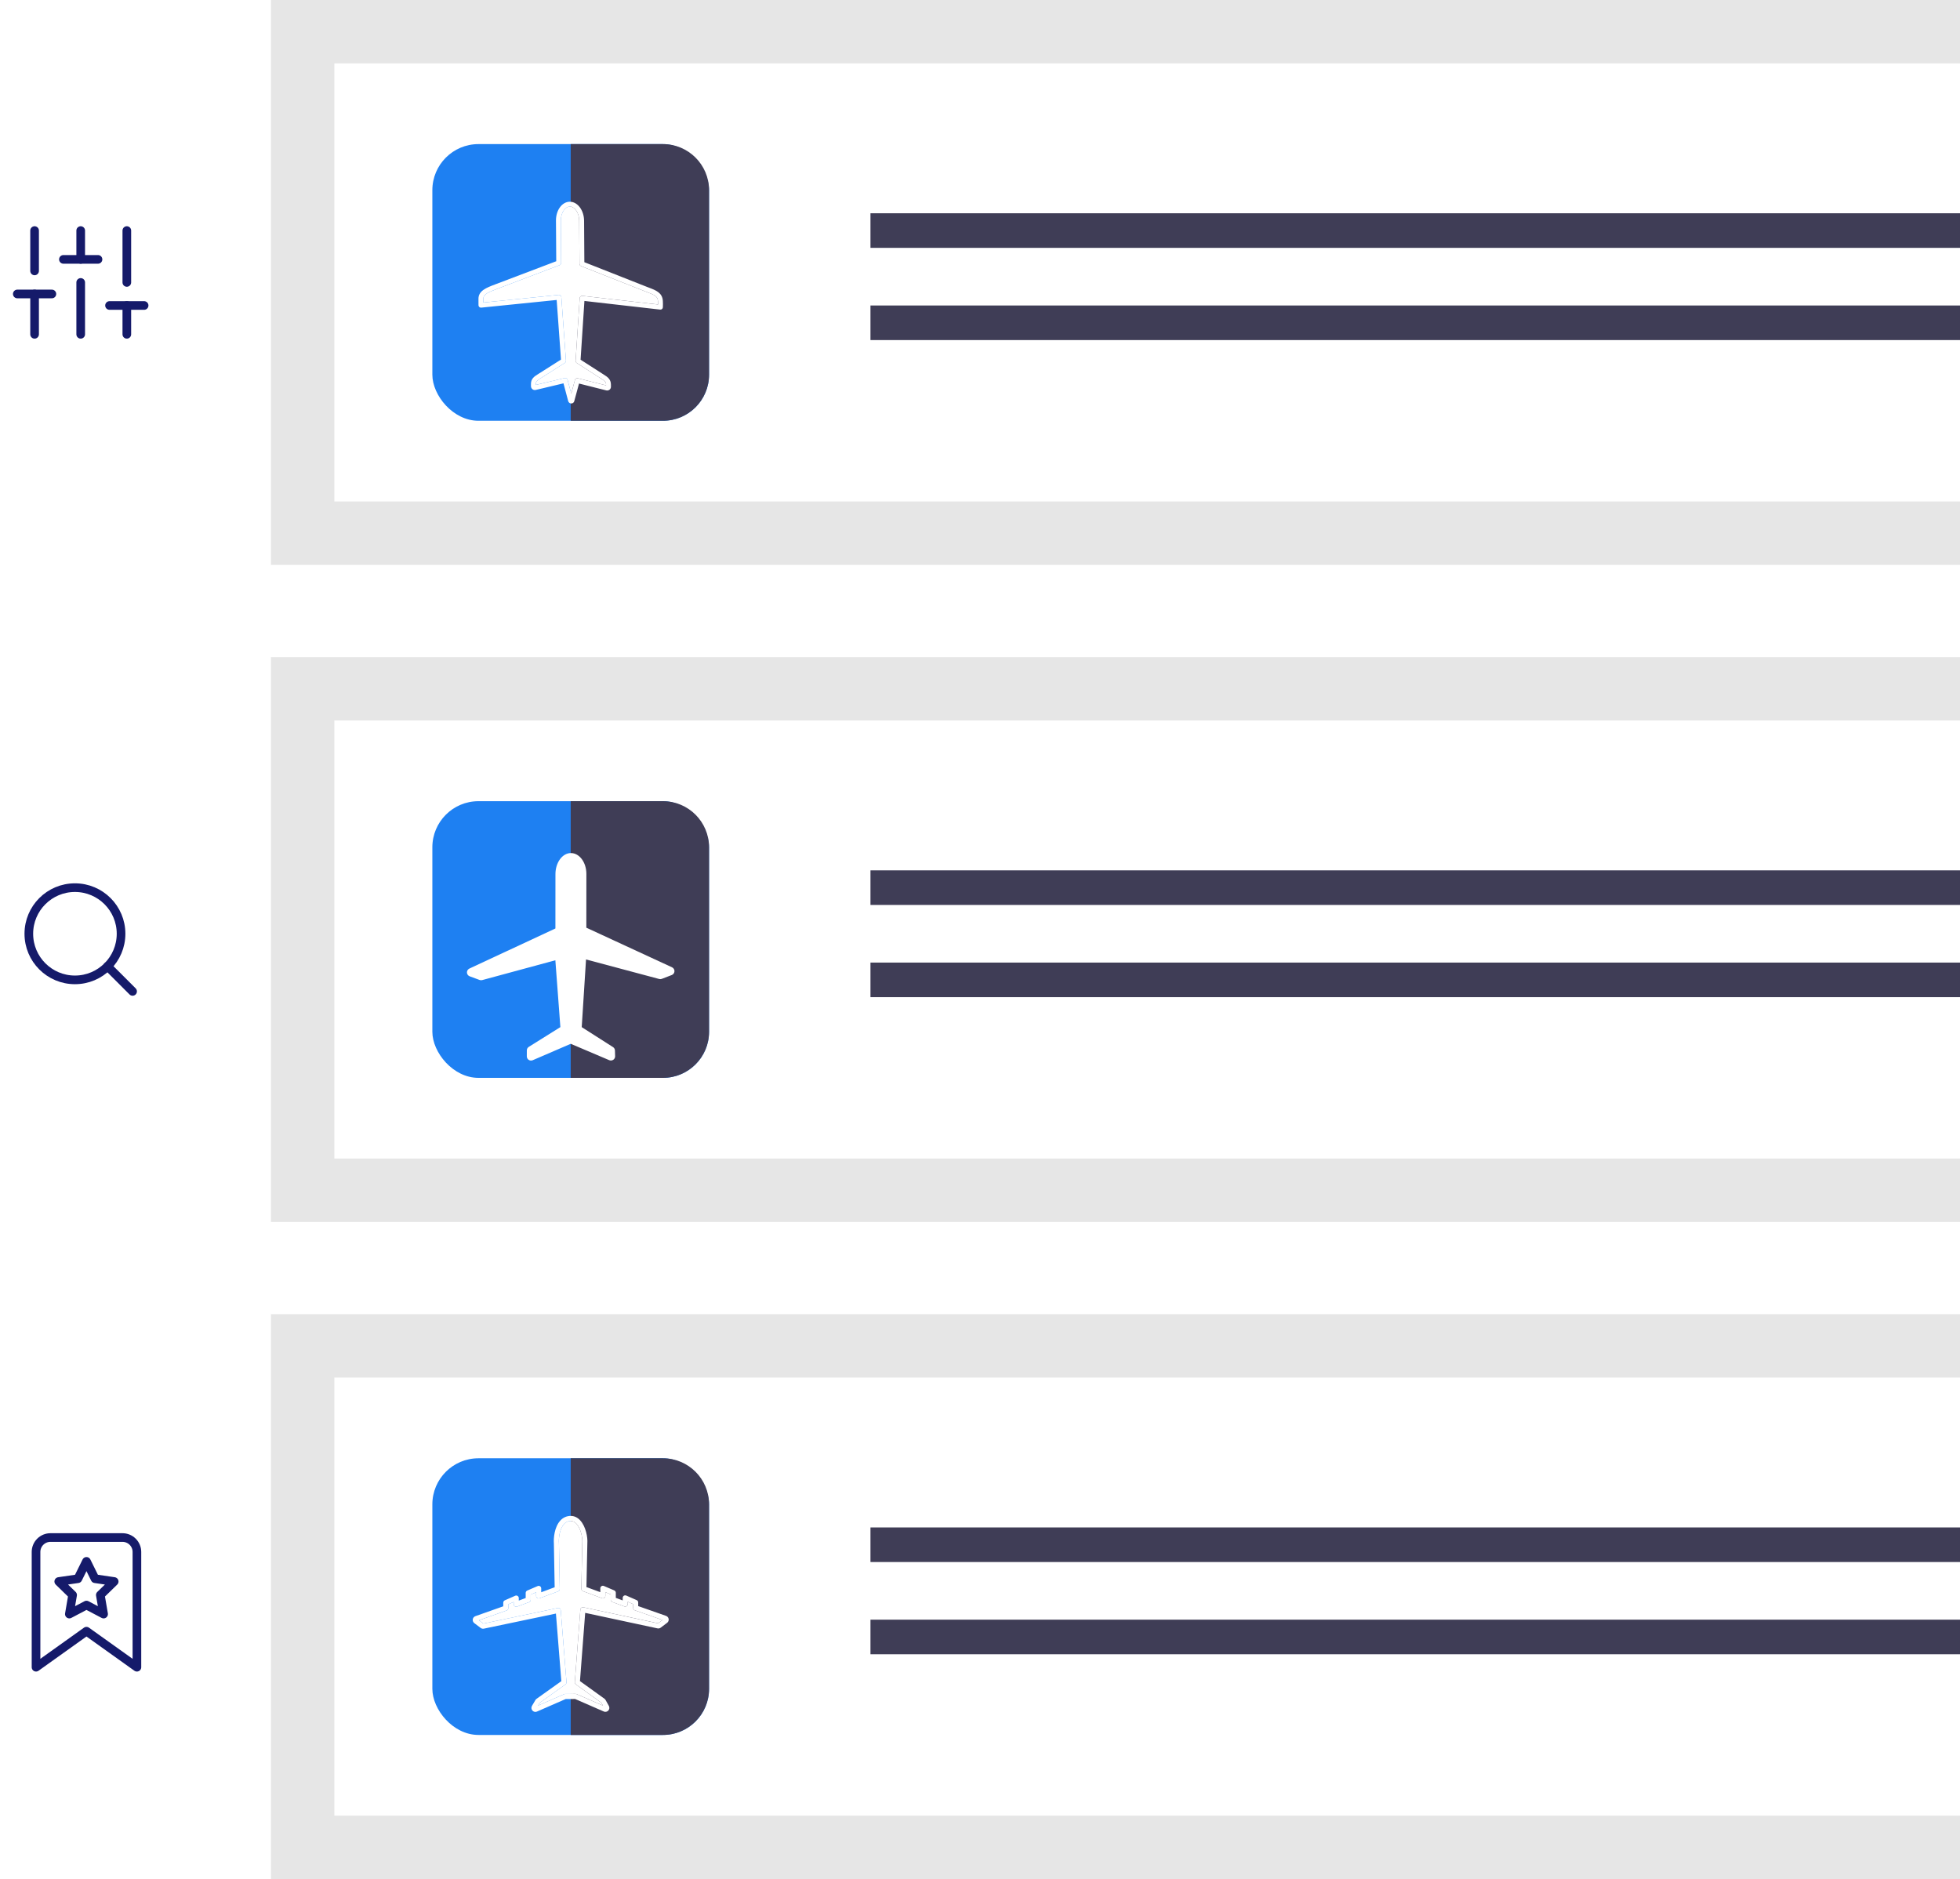 <svg width="340" height="326" viewBox="0 0 340 326" fill="none" xmlns="http://www.w3.org/2000/svg">
<path d="M543 114H47V212H543V114Z" fill="#E6E6E6"/>
<path d="M543 0H47V98H543V0Z" fill="#E6E6E6"/>
<path d="M543 228H47V326H543V228Z" fill="#E6E6E6"/>
<path d="M58 201H472V125H58V201Z" fill="white"/>
<path d="M58 87H472V11H58V87Z" fill="white"/>
<path d="M58 315H472V239H58V315Z" fill="white"/>
<path d="M440 151H151V157H440V151Z" fill="#3F3D56"/>
<path d="M440 37H151V43H440V37Z" fill="#3F3D56"/>
<path d="M440 265H151V271H440V265Z" fill="#3F3D56"/>
<path d="M440 167H151V173H440V167Z" fill="#3F3D56"/>
<path d="M440 53H151V59H440V53Z" fill="#3F3D56"/>
<path d="M440 281H151V287H440V281Z" fill="#3F3D56"/>
<path d="M13 170C17.418 170 21 166.418 21 162C21 157.582 17.418 154 13 154C8.582 154 5 157.582 5 162C5 166.418 8.582 170 13 170Z" stroke="#151A6A" stroke-width="1.5" stroke-linecap="round" stroke-linejoin="round"/>
<path d="M23 172L18.65 167.65" stroke="#151A6A" stroke-width="1.5" stroke-linecap="round" stroke-linejoin="round"/>
<path d="M22 58V53" stroke="#151A6A" stroke-width="1.5" stroke-linecap="round" stroke-linejoin="round"/>
<path d="M19 53H25" stroke="#151A6A" stroke-width="1.5" stroke-linecap="round" stroke-linejoin="round"/>
<path d="M6 58V51" stroke="#151A6A" stroke-width="1.5" stroke-linecap="round" stroke-linejoin="round"/>
<path d="M3 51H9" stroke="#151A6A" stroke-width="1.5" stroke-linecap="round" stroke-linejoin="round"/>
<path d="M14 58V49" stroke="#151A6A" stroke-width="1.5" stroke-linecap="round" stroke-linejoin="round"/>
<path d="M11 45H17" stroke="#151A6A" stroke-width="1.5" stroke-linecap="round" stroke-linejoin="round"/>
<path d="M22 49V40" stroke="#151A6A" stroke-width="1.5" stroke-linecap="round" stroke-linejoin="round"/>
<path d="M14 45V40" stroke="#151A6A" stroke-width="1.5" stroke-linecap="round" stroke-linejoin="round"/>
<path d="M6 47V40" stroke="#151A6A" stroke-width="1.5" stroke-linecap="round" stroke-linejoin="round"/>
<path d="M23.75 289.25L15 283L6.25 289.25V269.25C6.25 268.587 6.513 267.951 6.982 267.482C7.451 267.013 8.087 266.75 8.75 266.75H21.25C21.913 266.75 22.549 267.013 23.018 267.482C23.487 267.951 23.75 268.587 23.75 269.25V289.25Z" stroke="#151A6A" stroke-width="1.5" stroke-linecap="round" stroke-linejoin="round"/>
<g clip-path="url(#clip0_253_6535)">
<path d="M15 270.885L16.486 273.894L19.808 274.38L17.404 276.721L17.971 280.029L15 278.466L12.029 280.029L12.596 276.721L10.192 274.38L13.514 273.894L15 270.885Z" stroke="#151A6A" stroke-width="1.5" stroke-linecap="round" stroke-linejoin="round"/>
</g>
<rect x="75" y="139" width="48" height="48" rx="8" fill="#1E80F2"/>
<path d="M99 139H115C119.418 139 123 142.582 123 147V179C123 183.418 119.418 187 115 187H99V139Z" fill="#3F3D56"/>
<g filter="url(#filter0_d_253_6535)">
<path d="M96.346 158.082L96.353 148.653C96.354 146.64 97.556 145.001 99.032 145C100.515 144.999 101.72 146.621 101.719 148.617L101.712 157.948L116.578 164.821C116.708 164.882 116.817 164.978 116.892 165.1C116.967 165.221 117.004 165.362 117 165.505C116.995 165.647 116.948 165.785 116.865 165.902C116.781 166.018 116.666 166.107 116.532 166.159L114.807 166.823C114.662 166.88 114.503 166.888 114.353 166.848L101.659 163.455L100.912 175.2L106.339 178.662C106.439 178.726 106.522 178.813 106.58 178.915C106.639 179.018 106.671 179.133 106.675 179.251L106.704 180.241C106.707 180.339 106.69 180.438 106.653 180.53C106.617 180.622 106.561 180.706 106.491 180.776C106.458 180.809 106.422 180.838 106.384 180.864C106.282 180.933 106.165 180.975 106.042 180.987C105.92 180.999 105.796 180.98 105.683 180.932L99.008 178.093L92.408 180.94C92.297 180.988 92.175 181.008 92.054 180.997C91.933 180.987 91.817 180.947 91.715 180.881C91.614 180.814 91.531 180.724 91.473 180.618C91.416 180.511 91.386 180.393 91.386 180.272L91.389 179.235C91.389 179.113 91.421 178.992 91.481 178.885C91.54 178.777 91.627 178.687 91.732 178.621L97.207 175.197L96.338 163.599L83.648 167.038C83.5 167.079 83.344 167.072 83.2 167.019L81.476 166.381C81.341 166.331 81.224 166.243 81.139 166.127C81.055 166.011 81.006 165.873 81.001 165.73C80.995 165.587 81.032 165.445 81.106 165.323C81.181 165.2 81.291 165.102 81.421 165.041L96.346 158.082Z" fill="white"/>
</g>
<rect x="75" y="253" width="48" height="48" rx="8" fill="#1E80F2"/>
<path d="M99 253H115C119.418 253 123 256.582 123 261V293C123 297.418 119.418 301 115 301H99V253Z" fill="#3F3D56"/>
<g filter="url(#filter1_d_253_6535)">
<path fill-rule="evenodd" clip-rule="evenodd" d="M97.202 259.805C96.16 260.937 96.013 262.87 96.081 263.748L96.218 271.377L93.881 272.244L93.882 271.573C93.882 271.5 93.865 271.429 93.83 271.365C93.796 271.301 93.746 271.246 93.686 271.206C93.625 271.166 93.555 271.142 93.483 271.136C93.411 271.129 93.338 271.141 93.271 271.17L91.457 271.949C91.378 271.983 91.311 272.039 91.263 272.111C91.216 272.183 91.19 272.268 91.19 272.354L91.189 273.243L89.992 273.688L89.993 273.249C89.993 273.176 89.975 273.104 89.94 273.04C89.905 272.976 89.855 272.921 89.794 272.882C89.733 272.842 89.663 272.818 89.591 272.812C89.518 272.806 89.445 272.818 89.378 272.847L87.564 273.646C87.486 273.68 87.419 273.737 87.372 273.808C87.326 273.88 87.3 273.964 87.3 274.049L87.299 274.682L82.462 276.394C82.344 276.435 82.24 276.508 82.16 276.604C82.08 276.701 82.028 276.817 82.008 276.94C81.989 277.064 82.003 277.19 82.05 277.306C82.097 277.421 82.174 277.522 82.273 277.597L83.382 278.435C83.46 278.494 83.55 278.536 83.646 278.557C83.742 278.579 83.841 278.579 83.938 278.559L96.437 275.942L97.373 287.669L93.074 290.733C92.995 290.789 92.929 290.861 92.88 290.945L92.281 291.958C92.207 292.084 92.174 292.23 92.188 292.375C92.201 292.521 92.26 292.658 92.357 292.767C92.453 292.876 92.582 292.952 92.724 292.984C92.866 293.015 93.015 293.001 93.149 292.942L98.135 290.766L99.764 290.761L104.739 292.934C104.866 292.989 105.007 293.005 105.144 292.979C105.28 292.953 105.406 292.887 105.504 292.788C105.512 292.78 105.52 292.772 105.527 292.764C105.625 292.657 105.686 292.521 105.703 292.378C105.719 292.234 105.69 292.089 105.62 291.962L105.051 290.939C105.002 290.85 104.934 290.774 104.852 290.715L100.607 287.657L101.512 275.819L114.053 278.51C114.15 278.531 114.25 278.531 114.347 278.509C114.444 278.487 114.535 278.445 114.614 278.385L115.725 277.545C115.824 277.47 115.902 277.369 115.949 277.253C115.996 277.137 116.011 277.01 115.992 276.887C115.973 276.763 115.921 276.647 115.841 276.551C115.762 276.455 115.657 276.383 115.54 276.342L110.708 274.645L110.709 274.013C110.709 273.927 110.684 273.843 110.638 273.772C110.591 273.7 110.524 273.644 110.446 273.61L108.635 272.817C108.568 272.788 108.495 272.776 108.422 272.782C108.35 272.788 108.28 272.812 108.218 272.852C108.157 272.892 108.107 272.947 108.072 273.012C108.037 273.076 108.019 273.148 108.019 273.221L108.018 273.659L106.824 273.219L106.825 272.329C106.825 272.243 106.8 272.158 106.753 272.087C106.705 272.015 106.638 271.959 106.559 271.925L104.748 271.152C104.681 271.123 104.608 271.112 104.536 271.119C104.464 271.125 104.394 271.15 104.333 271.19C104.273 271.23 104.223 271.285 104.188 271.349C104.154 271.413 104.136 271.485 104.135 271.557L104.134 272.229L101.729 271.343L101.888 263.739C101.968 262.733 101.636 260.848 100.645 259.769C100.182 259.265 99.616 258.999 99.01 259C98.669 258.996 98.331 259.066 98.019 259.205C97.707 259.344 97.428 259.549 97.202 259.805ZM101.011 263.682C101.083 262.831 100.77 261.206 99.998 260.366C99.697 260.039 99.373 259.88 99.009 259.881C98.79 259.878 98.572 259.923 98.371 260.012C98.171 260.102 97.992 260.234 97.848 260.4C97.074 261.241 96.891 262.864 96.958 263.689C96.959 263.698 96.959 263.707 96.959 263.716L97.103 271.671C97.104 271.762 97.077 271.852 97.026 271.928C96.974 272.003 96.9 272.061 96.815 272.093L93.593 273.288C93.526 273.313 93.455 273.321 93.385 273.312C93.314 273.303 93.247 273.278 93.189 273.237C93.131 273.197 93.084 273.143 93.051 273.08C93.019 273.017 93.002 272.948 93.002 272.877L93.003 272.241L92.068 272.643L92.067 273.548C92.067 273.638 92.039 273.726 91.987 273.8C91.936 273.874 91.863 273.93 91.779 273.961L89.703 274.732C89.637 274.757 89.565 274.765 89.495 274.756C89.425 274.747 89.358 274.721 89.3 274.681C89.242 274.641 89.195 274.587 89.162 274.524C89.129 274.461 89.112 274.391 89.112 274.32L89.113 273.924L88.178 274.335L88.177 274.992C88.177 275.083 88.149 275.172 88.096 275.246C88.043 275.321 87.969 275.377 87.883 275.407L83.084 277.106L83.844 277.68L96.746 274.979C96.807 274.966 96.87 274.967 96.931 274.98C96.992 274.993 97.049 275.02 97.099 275.057C97.149 275.094 97.19 275.142 97.22 275.196C97.25 275.251 97.268 275.311 97.273 275.373L98.269 287.845C98.275 287.921 98.261 287.997 98.229 288.066C98.197 288.135 98.147 288.195 98.085 288.239L93.615 291.426L93.333 291.903L97.87 289.923C97.925 289.899 97.985 289.887 98.044 289.887L99.857 289.881C99.918 289.881 99.978 289.893 100.033 289.917L104.581 291.903L104.304 291.405L99.894 288.228C99.833 288.184 99.784 288.125 99.752 288.057C99.721 287.989 99.707 287.913 99.713 287.838L100.675 275.251C100.68 275.189 100.698 275.128 100.728 275.073C100.758 275.017 100.8 274.969 100.851 274.932C100.901 274.894 100.959 274.867 101.02 274.854C101.081 274.84 101.145 274.84 101.206 274.853L114.155 277.631L114.916 277.055L110.121 275.372C110.036 275.342 109.961 275.286 109.909 275.211C109.856 275.137 109.828 275.048 109.829 274.957L109.83 274.301L108.896 273.892L108.896 274.289C108.896 274.36 108.879 274.429 108.846 274.492C108.813 274.555 108.765 274.609 108.707 274.65C108.649 274.69 108.582 274.716 108.512 274.726C108.442 274.735 108.37 274.727 108.304 274.702L106.231 273.939C106.147 273.908 106.074 273.852 106.023 273.778C105.972 273.704 105.944 273.617 105.945 273.527L105.946 272.62L105.013 272.222L105.012 272.858C105.011 272.929 104.994 272.999 104.961 273.061C104.929 273.124 104.881 273.178 104.823 273.219C104.765 273.26 104.698 273.286 104.628 273.295C104.557 273.304 104.486 273.296 104.42 273.271L101.13 272.06C101.045 272.028 100.971 271.971 100.92 271.896C100.868 271.82 100.842 271.731 100.844 271.639L101.01 263.709C101.01 263.7 101.011 263.691 101.011 263.682Z" fill="white"/>
<path d="M99.998 260.366C100.77 261.206 101.083 262.831 101.011 263.682C101.011 263.691 101.01 263.7 101.01 263.709L100.844 271.639C100.842 271.731 100.868 271.82 100.92 271.896C100.971 271.971 101.045 272.028 101.13 272.06L104.42 273.271C104.486 273.296 104.557 273.304 104.628 273.295C104.698 273.286 104.765 273.26 104.823 273.219C104.881 273.178 104.929 273.124 104.961 273.061C104.994 272.999 105.011 272.929 105.012 272.858L105.013 272.222L105.946 272.62L105.945 273.527C105.944 273.617 105.972 273.704 106.023 273.778C106.074 273.852 106.147 273.908 106.231 273.939L108.304 274.702C108.37 274.727 108.442 274.735 108.512 274.726C108.582 274.716 108.649 274.69 108.707 274.65C108.765 274.609 108.813 274.555 108.846 274.492C108.879 274.429 108.896 274.36 108.896 274.289L108.896 273.892L109.83 274.301L109.829 274.957C109.828 275.048 109.856 275.137 109.909 275.211C109.961 275.286 110.036 275.342 110.121 275.372L114.916 277.055L114.155 277.631L101.206 274.853C101.145 274.84 101.081 274.84 101.02 274.854C100.959 274.867 100.901 274.894 100.851 274.932C100.8 274.969 100.758 275.017 100.728 275.073C100.698 275.128 100.68 275.189 100.675 275.251L99.713 287.838C99.707 287.913 99.721 287.989 99.752 288.057C99.784 288.125 99.833 288.184 99.894 288.228L104.304 291.405L104.581 291.903L100.033 289.917C99.978 289.893 99.918 289.881 99.857 289.881L98.044 289.887C97.985 289.887 97.925 289.899 97.87 289.923L93.333 291.903L93.615 291.426L98.085 288.239C98.147 288.195 98.197 288.135 98.229 288.066C98.261 287.997 98.275 287.921 98.269 287.845L97.273 275.373C97.268 275.311 97.25 275.251 97.22 275.196C97.19 275.142 97.149 275.094 97.099 275.057C97.049 275.02 96.992 274.993 96.931 274.98C96.87 274.967 96.807 274.966 96.746 274.979L83.844 277.68L83.084 277.106L87.883 275.407C87.969 275.377 88.043 275.321 88.096 275.246C88.149 275.172 88.177 275.083 88.177 274.992L88.178 274.335L89.113 273.924L89.112 274.32C89.112 274.391 89.129 274.461 89.162 274.524C89.195 274.587 89.242 274.641 89.3 274.681C89.358 274.721 89.425 274.747 89.495 274.756C89.565 274.765 89.637 274.757 89.703 274.732L91.779 273.961C91.863 273.93 91.936 273.874 91.987 273.8C92.039 273.726 92.067 273.638 92.067 273.548L92.068 272.643L93.003 272.241L93.002 272.877C93.002 272.948 93.019 273.017 93.051 273.08C93.084 273.143 93.131 273.197 93.189 273.237C93.247 273.278 93.314 273.303 93.385 273.312C93.455 273.321 93.526 273.313 93.593 273.288L96.815 272.093C96.9 272.061 96.974 272.003 97.026 271.928C97.077 271.852 97.104 271.762 97.103 271.671L96.959 263.716C96.959 263.707 96.959 263.698 96.958 263.689C96.891 262.864 97.074 261.241 97.848 260.4C97.992 260.234 98.171 260.102 98.371 260.012C98.572 259.923 98.79 259.878 99.009 259.881C99.373 259.88 99.697 260.039 99.998 260.366Z" fill="white"/>
</g>
<rect x="75" y="25" width="48" height="48" rx="8" fill="#1E80F2"/>
<path d="M99 25H115C119.418 25 123 28.582 123 33V65C123 69.418 119.418 73 115 73H99V25Z" fill="#3F3D56"/>
<g filter="url(#filter2_d_253_6535)">
<path fill-rule="evenodd" clip-rule="evenodd" d="M98.861 31C98.183 30.996 97.557 31.354 97.098 32.009C96.671 32.618 96.439 33.42 96.444 34.267L96.491 41.322L85.862 45.354C84.388 45.913 82.996 46.441 83 47.839L83.003 48.95C83.004 49.009 83.016 49.068 83.041 49.122C83.065 49.176 83.101 49.225 83.145 49.264C83.19 49.304 83.242 49.335 83.299 49.353C83.355 49.372 83.415 49.378 83.474 49.372L96.565 48.043L97.315 58.384L93.463 60.827C93.417 60.856 93.372 60.884 93.328 60.912L93.319 60.918C92.719 61.293 92.099 61.681 92.105 62.617L92.107 63.005C92.108 63.105 92.132 63.205 92.176 63.295C92.221 63.385 92.285 63.465 92.365 63.527C92.445 63.589 92.537 63.633 92.636 63.655C92.735 63.676 92.837 63.675 92.934 63.652L97.747 62.507L98.565 65.591C98.596 65.706 98.664 65.809 98.759 65.883C98.854 65.957 98.97 65.998 99.09 66C99.21 66.002 99.326 65.964 99.421 65.893C99.517 65.822 99.585 65.721 99.616 65.606L100.445 62.541L105.159 63.731C105.257 63.756 105.359 63.758 105.458 63.738C105.556 63.718 105.648 63.675 105.727 63.614C105.749 63.597 105.769 63.579 105.788 63.56C105.85 63.499 105.898 63.427 105.931 63.347C105.963 63.267 105.98 63.181 105.979 63.095L105.976 62.707C105.97 61.771 105.345 61.375 104.74 60.992C104.693 60.962 104.644 60.931 104.595 60.899L100.712 58.406L101.379 48.213L114.521 49.713C114.578 49.719 114.635 49.714 114.689 49.698C114.744 49.682 114.794 49.655 114.837 49.619C114.881 49.583 114.916 49.539 114.942 49.489C114.967 49.438 114.982 49.384 114.986 49.327C115.006 48.952 115.005 48.576 114.983 48.2C114.901 46.789 113.773 46.361 112.579 45.907C112.425 45.849 112.265 45.788 112.101 45.724L101.367 41.489L101.32 34.299C101.308 32.489 100.205 31.009 98.861 31ZM100.599 42.008C100.55 41.938 100.524 41.855 100.524 41.77L100.475 34.294C100.466 32.97 99.729 31.847 98.866 31.841C98.472 31.838 98.091 32.071 97.794 32.496C97.464 32.966 97.285 33.597 97.29 34.273L97.338 41.616C97.339 41.701 97.314 41.784 97.266 41.853C97.218 41.923 97.15 41.976 97.071 42.006L86.172 46.14C84.685 46.704 83.843 47.062 83.846 47.847L83.847 48.488L96.906 47.162C96.963 47.157 97.02 47.162 97.075 47.179C97.129 47.196 97.18 47.224 97.224 47.26C97.268 47.297 97.304 47.342 97.33 47.393C97.356 47.444 97.372 47.499 97.376 47.556L98.176 58.582C98.182 58.657 98.167 58.732 98.133 58.798C98.1 58.865 98.048 58.922 97.985 58.962L93.924 61.538C93.875 61.569 93.827 61.599 93.779 61.629L93.775 61.631C93.187 62 92.948 62.168 92.951 62.623L92.952 62.781L97.945 61.593C98.053 61.567 98.167 61.585 98.263 61.642C98.359 61.7 98.429 61.792 98.457 61.899L99.093 64.293L99.734 61.919C99.763 61.813 99.832 61.724 99.927 61.669C100.022 61.614 100.135 61.598 100.242 61.626L105.132 62.859L105.131 62.702C105.128 62.247 104.887 62.076 104.293 61.699C104.243 61.668 104.194 61.637 104.143 61.604L100.047 58.975C99.983 58.933 99.931 58.876 99.897 58.808C99.862 58.74 99.847 58.665 99.851 58.59L100.564 47.713C100.568 47.656 100.583 47.602 100.608 47.551C100.634 47.501 100.669 47.457 100.713 47.421C100.756 47.385 100.806 47.358 100.861 47.342C100.915 47.326 100.972 47.321 101.028 47.328L114.154 48.826C114.154 48.658 114.151 48.455 114.139 48.238C114.091 47.411 113.536 47.167 112.286 46.692L112.278 46.689C112.124 46.63 111.963 46.57 111.799 46.505L100.795 42.164C100.715 42.132 100.647 42.078 100.599 42.008Z" fill="white"/>
<path d="M100.524 41.77C100.524 41.855 100.55 41.938 100.599 42.008C100.647 42.078 100.715 42.132 100.795 42.164L111.799 46.505C111.963 46.57 112.124 46.63 112.278 46.689L112.286 46.692C113.536 47.167 114.091 47.411 114.139 48.238C114.151 48.455 114.154 48.658 114.154 48.826L101.028 47.328C100.972 47.321 100.915 47.326 100.861 47.342C100.806 47.358 100.756 47.385 100.713 47.421C100.669 47.457 100.634 47.501 100.608 47.551C100.583 47.602 100.568 47.656 100.564 47.713L99.851 58.59C99.847 58.665 99.862 58.74 99.897 58.808C99.931 58.876 99.983 58.933 100.047 58.975L104.143 61.604C104.194 61.637 104.243 61.668 104.293 61.699C104.887 62.076 105.128 62.247 105.131 62.702L105.132 62.859L100.242 61.626C100.135 61.598 100.022 61.614 99.927 61.669C99.832 61.724 99.763 61.813 99.734 61.919L99.093 64.293L98.457 61.899C98.429 61.792 98.359 61.7 98.263 61.642C98.167 61.585 98.053 61.567 97.945 61.593L92.952 62.781L92.951 62.623C92.948 62.168 93.187 62 93.775 61.631L93.779 61.629C93.827 61.599 93.875 61.569 93.924 61.538L97.985 58.962C98.048 58.922 98.1 58.865 98.133 58.798C98.167 58.732 98.182 58.657 98.176 58.582L97.376 47.556C97.372 47.499 97.356 47.444 97.33 47.393C97.304 47.342 97.268 47.297 97.224 47.26C97.18 47.224 97.129 47.196 97.075 47.179C97.02 47.162 96.963 47.157 96.906 47.162L83.847 48.488L83.846 47.847C83.843 47.062 84.685 46.704 86.172 46.14L97.071 42.006C97.15 41.976 97.218 41.923 97.266 41.853C97.314 41.784 97.339 41.701 97.338 41.616L97.29 34.273C97.285 33.597 97.464 32.966 97.794 32.496C98.091 32.071 98.472 31.838 98.866 31.841C99.729 31.847 100.466 32.97 100.475 34.294L100.524 41.77Z" fill="white"/>
</g>
<defs>
<filter id="filter0_d_253_6535" x="78" y="145" width="42" height="42" filterUnits="userSpaceOnUse" color-interpolation-filters="sRGB">
<feFlood flood-opacity="0" result="BackgroundImageFix"/>
<feColorMatrix in="SourceAlpha" type="matrix" values="0 0 0 0 0 0 0 0 0 0 0 0 0 0 0 0 0 0 127 0" result="hardAlpha"/>
<feOffset dy="3"/>
<feGaussianBlur stdDeviation="1.5"/>
<feComposite in2="hardAlpha" operator="out"/>
<feColorMatrix type="matrix" values="0 0 0 0 0 0 0 0 0 0 0 0 0 0 0 0 0 0 0.2 0"/>
<feBlend mode="normal" in2="BackgroundImageFix" result="effect1_dropShadow_253_6535"/>
<feBlend mode="normal" in="SourceGraphic" in2="effect1_dropShadow_253_6535" result="shape"/>
</filter>
<filter id="filter1_d_253_6535" x="78" y="259" width="42" height="42" filterUnits="userSpaceOnUse" color-interpolation-filters="sRGB">
<feFlood flood-opacity="0" result="BackgroundImageFix"/>
<feColorMatrix in="SourceAlpha" type="matrix" values="0 0 0 0 0 0 0 0 0 0 0 0 0 0 0 0 0 0 127 0" result="hardAlpha"/>
<feOffset dy="4"/>
<feGaussianBlur stdDeviation="2"/>
<feComposite in2="hardAlpha" operator="out"/>
<feColorMatrix type="matrix" values="0 0 0 0 0 0 0 0 0 0 0 0 0 0 0 0 0 0 0.1 0"/>
<feBlend mode="normal" in2="BackgroundImageFix" result="effect1_dropShadow_253_6535"/>
<feBlend mode="normal" in="SourceGraphic" in2="effect1_dropShadow_253_6535" result="shape"/>
</filter>
<filter id="filter2_d_253_6535" x="79" y="31" width="40" height="43" filterUnits="userSpaceOnUse" color-interpolation-filters="sRGB">
<feFlood flood-opacity="0" result="BackgroundImageFix"/>
<feColorMatrix in="SourceAlpha" type="matrix" values="0 0 0 0 0 0 0 0 0 0 0 0 0 0 0 0 0 0 127 0" result="hardAlpha"/>
<feOffset dy="4"/>
<feGaussianBlur stdDeviation="2"/>
<feComposite in2="hardAlpha" operator="out"/>
<feColorMatrix type="matrix" values="0 0 0 0 0 0 0 0 0 0 0 0 0 0 0 0 0 0 0.1 0"/>
<feBlend mode="normal" in2="BackgroundImageFix" result="effect1_dropShadow_253_6535"/>
<feBlend mode="normal" in="SourceGraphic" in2="effect1_dropShadow_253_6535" result="shape"/>
</filter>
<clipPath id="clip0_253_6535">
<rect width="11.539" height="11.539" fill="white" transform="translate(9.23 269.923)"/>
</clipPath>
</defs>
</svg>

